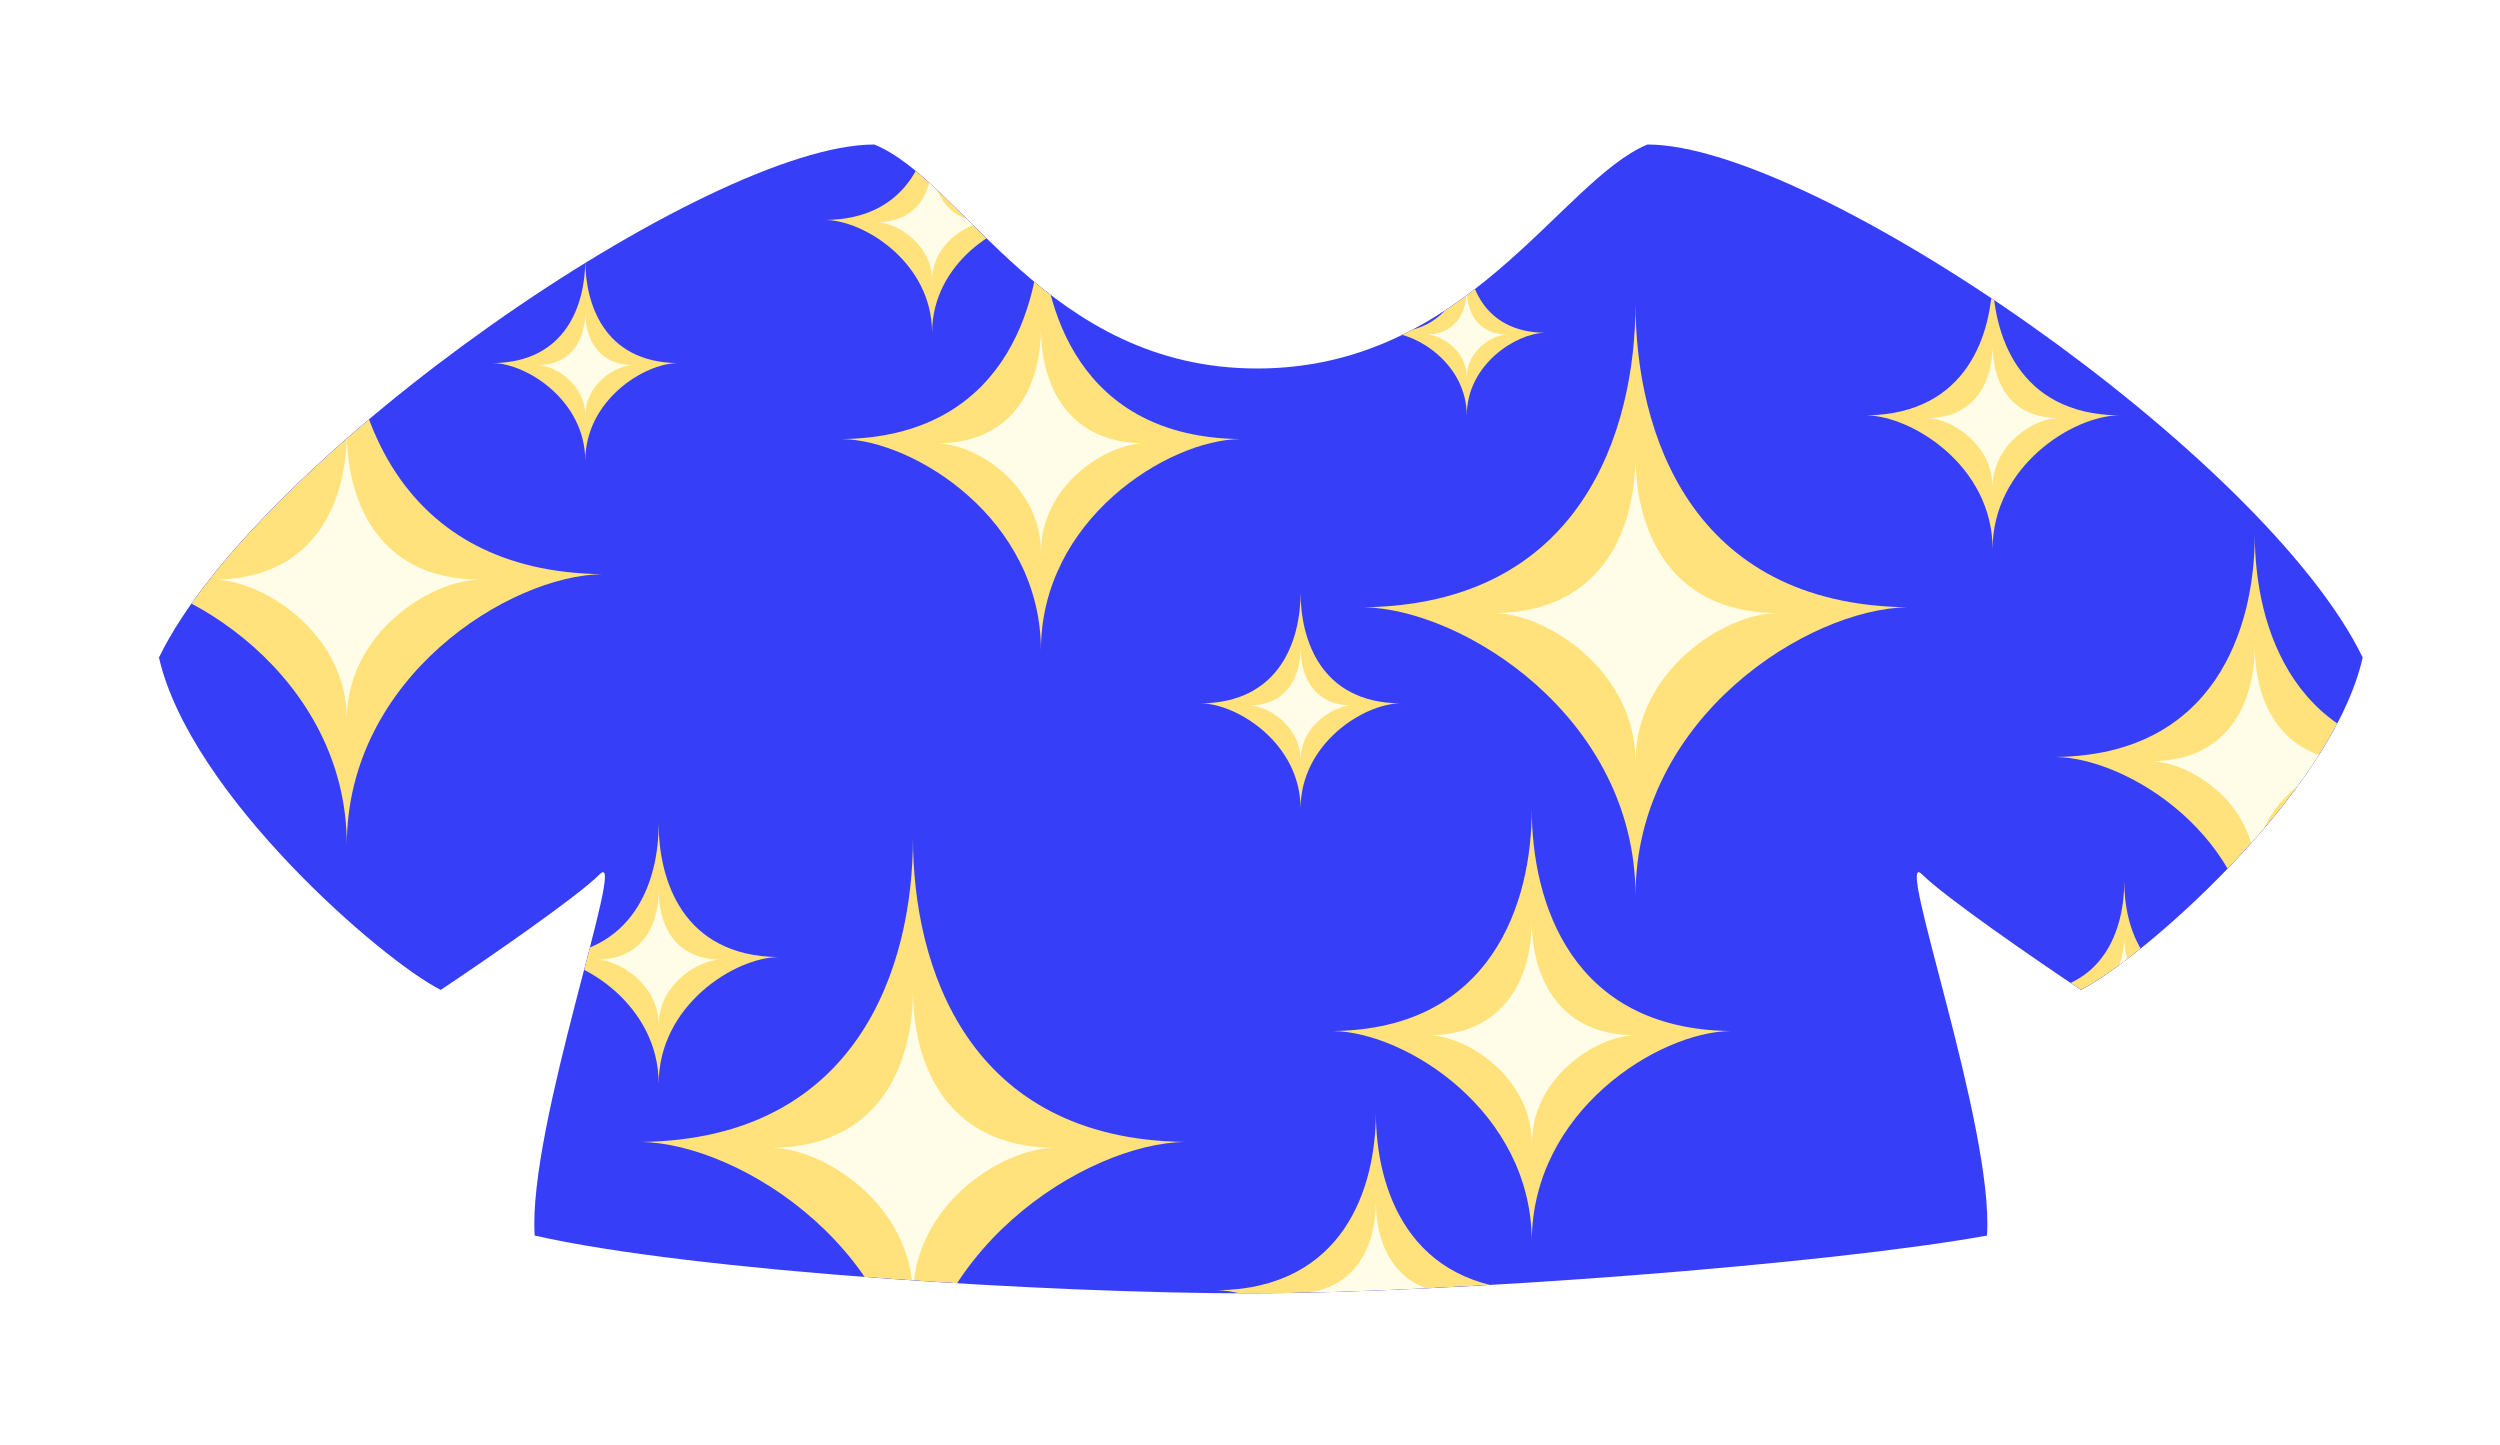 <svg width="173" height="100" viewBox="0 0 173 100" fill="none" xmlns="http://www.w3.org/2000/svg">
  <g clip-path="url(#clip0)" transform="translate(-20)">
    <rect width="213" height="163" fill="#373EF8" />
    <g filter="url(#filter0_d)">
      <path
        d="M101 77.023C101.117 77.025 101.236 77.026 101.355 77.026C101.238 77.023 101.12 77.022 101 77.023Z"
        fill="#FFE27B"
      />
      <path
        d="M82.177 56C82.177 64.867 78.401 76.838 63.355 77.023C70.165 77.113 82.177 84.603 82.177 97C82.177 84.603 94.19 77.113 101 77.023C85.954 76.838 82.177 64.867 82.177 56Z"
        fill="#FFE27B"
      />
      <path
        d="M91.913 77.431C91.974 77.432 92.035 77.433 92.097 77.433C92.036 77.431 91.975 77.431 91.913 77.431Z"
        fill="#FFFDE8"
      />
      <path
        d="M82.177 66.581C82.177 71.157 80.224 77.336 72.442 77.431C75.964 77.478 82.177 81.344 82.177 87.742C82.177 81.344 88.391 77.478 91.913 77.431C84.131 77.336 82.177 71.157 82.177 66.581Z"
        fill="#FFFDE8"
      />
    </g>
    <g filter="url(#filter1_d)">
      <path
        d="M165.61 26.743C165.664 26.743 165.719 26.744 165.774 26.744C165.72 26.742 165.665 26.742 165.61 26.743Z"
        fill="#FFE27B"
      />
      <path
        d="M156.887 17C156.887 21.109 155.137 26.657 148.165 26.743C151.32 26.784 156.887 30.255 156.887 36C156.887 30.255 162.454 26.784 165.61 26.743C158.637 26.657 156.887 21.109 156.887 17Z"
        fill="#FFE27B"
      />
      <path
        d="M161.399 26.932C161.427 26.932 161.455 26.932 161.484 26.932C161.456 26.931 161.427 26.931 161.399 26.932Z"
        fill="#FFFDE8"
      />
      <path
        d="M156.887 21.903C156.887 24.024 155.982 26.887 152.375 26.932C154.008 26.953 156.887 28.745 156.887 31.71C156.887 28.745 159.766 26.953 161.399 26.932C157.792 26.887 156.887 24.024 156.887 21.903Z"
        fill="#FFFDE8"
      />
    </g>
    <g filter="url(#filter2_d)">
      <path
        d="M138.741 69.348C138.827 69.349 138.913 69.349 139 69.349C138.915 69.347 138.828 69.347 138.741 69.348Z"
        fill="#FFE27B"
      />
      <path
        d="M125 54C125 60.473 122.243 69.212 111.259 69.348C116.231 69.413 125 74.881 125 83.931C125 74.881 133.769 69.413 138.741 69.348C127.757 69.212 125 60.473 125 54Z"
        fill="#FFE27B"
      />
      <path
        d="M132.107 69.645C132.152 69.646 132.196 69.646 132.241 69.646C132.197 69.645 132.153 69.645 132.107 69.645Z"
        fill="#FFFDE8"
      />
      <path
        d="M125 61.724C125 65.065 123.574 69.576 117.893 69.645C120.464 69.679 125 72.501 125 77.172C125 72.501 129.536 69.679 132.107 69.645C126.426 69.576 125 65.065 125 61.724Z"
        fill="#FFFDE8"
      />
    </g>
    <g filter="url(#filter3_d)">
      <path
        d="M151 40.023C151.117 40.025 151.236 40.026 151.355 40.026C151.238 40.023 151.12 40.022 151 40.023Z"
        fill="#FFE27B"
      />
      <path
        d="M132.177 19C132.177 27.866 128.401 39.838 113.355 40.023C120.165 40.113 132.177 47.603 132.177 60C132.177 47.603 144.19 40.113 151 40.023C135.954 39.838 132.177 27.866 132.177 19Z"
        fill="#FFE27B"
      />
      <path
        d="M141.913 40.431C141.974 40.432 142.035 40.433 142.097 40.433C142.036 40.431 141.975 40.431 141.913 40.431Z"
        fill="#FFFDE8"
      />
      <path
        d="M132.177 29.581C132.177 34.157 130.224 40.336 122.442 40.431C125.964 40.478 132.177 44.344 132.177 50.742C132.177 44.344 138.391 40.478 141.913 40.431C134.131 40.336 132.177 34.157 132.177 29.581Z"
        fill="#FFFDE8"
      />
    </g>
    <g filter="url(#filter4_d)">
      <path
        d="M115.87 46.674C115.913 46.674 115.957 46.675 116 46.675C115.957 46.673 115.914 46.673 115.87 46.674Z"
        fill="#FFE27B"
      />
      <path
        d="M109 39C109 42.236 107.622 46.606 102.13 46.674C104.615 46.706 109 49.441 109 53.965C109 49.441 113.385 46.706 115.87 46.674C110.378 46.606 109 42.236 109 39Z"
        fill="#FFE27B"
      />
      <path
        d="M112.554 46.823C112.576 46.823 112.598 46.823 112.621 46.823C112.599 46.823 112.576 46.822 112.554 46.823Z"
        fill="#FFFDE8"
      />
      <path
        d="M109 42.862C109 44.532 108.287 46.788 105.446 46.823C106.732 46.84 109 48.251 109 50.586C109 48.251 111.268 46.84 112.554 46.823C109.713 46.788 109 44.532 109 42.862Z"
        fill="#FFFDE8"
      />
    </g>
    <g filter="url(#filter5_d)">
      <path
        d="M172.87 66.674C172.913 66.674 172.957 66.675 173 66.675C172.957 66.674 172.914 66.673 172.87 66.674Z"
        fill="#FFE27B"
      />
      <path
        d="M166 59C166 62.236 164.622 66.606 159.13 66.674C161.615 66.707 166 69.441 166 73.966C166 69.441 170.385 66.707 172.87 66.674C167.378 66.606 166 62.236 166 59Z"
        fill="#FFE27B"
      />
      <path
        d="M169.554 66.823C169.576 66.823 169.598 66.823 169.621 66.823C169.599 66.823 169.576 66.822 169.554 66.823Z"
        fill="#FFFDE8"
      />
      <path
        d="M166 62.862C166 64.532 165.287 66.788 162.446 66.823C163.732 66.84 166 68.251 166 70.586C166 68.251 168.268 66.84 169.554 66.823C166.713 66.788 166 64.532 166 62.862Z"
        fill="#FFFDE8"
      />
    </g>
    <g filter="url(#filter6_d)">
      <path
        d="M125.898 21.029C125.932 21.03 125.966 21.03 126 21.03C125.967 21.029 125.933 21.029 125.898 21.029Z"
        fill="#FFE27B"
      />
      <path
        d="M120.5 15C120.5 17.543 119.417 20.976 115.102 21.029C117.055 21.055 120.5 23.203 120.5 26.759C120.5 23.203 123.945 21.055 125.898 21.029C121.583 20.976 120.5 17.543 120.5 15Z"
        fill="#FFE27B"
      />
      <path
        d="M123.292 21.146C123.31 21.147 123.327 21.147 123.345 21.147C123.328 21.146 123.31 21.146 123.292 21.146Z"
        fill="#FFFDE8"
      />
      <path
        d="M120.5 18.035C120.5 19.347 119.94 21.119 117.708 21.146C118.718 21.16 120.5 22.268 120.5 24.104C120.5 22.268 122.282 21.16 123.292 21.146C121.06 21.119 120.5 19.347 120.5 18.035Z"
        fill="#FFFDE8"
      />
    </g>
    <g filter="url(#filter7_d)">
      <path
        d="M125.212 87.289C125.281 87.29 125.35 87.29 125.419 87.29C125.351 87.288 125.282 87.288 125.212 87.289Z"
        fill="#FFE27B"
      />
      <path
        d="M114.21 75C114.21 80.183 112.002 87.18 103.208 87.289C107.188 87.341 114.21 91.719 114.21 98.966C114.21 91.719 121.231 87.341 125.212 87.289C116.417 87.18 114.21 80.183 114.21 75Z"
        fill="#FFE27B"
      />
      <path
        d="M119.9 87.527C119.936 87.528 119.972 87.528 120.008 87.528C119.973 87.527 119.937 87.527 119.9 87.527Z"
        fill="#FFFDE8"
      />
      <path
        d="M114.21 81.185C114.21 83.86 113.068 87.471 108.519 87.527C110.578 87.554 114.21 89.814 114.21 93.554C114.21 89.814 117.841 87.554 119.9 87.527C115.351 87.471 114.21 83.86 114.21 81.185Z"
        fill="#FFFDE8"
      />
    </g>
    <g filter="url(#filter8_d)">
      <path
        d="M60.667 37.733C60.777 37.734 60.888 37.735 61 37.735C60.89 37.732 60.779 37.731 60.667 37.733Z"
        fill="#FFE27B"
      />
      <path
        d="M43 18C43 26.322 39.456 37.559 25.333 37.733C31.725 37.817 43 44.847 43 56.483C43 44.847 54.275 37.817 60.667 37.733C46.544 37.559 43 26.322 43 18Z"
        fill="#FFE27B"
      />
      <path
        d="M52.138 38.116C52.195 38.116 52.253 38.117 52.31 38.117C52.254 38.115 52.196 38.115 52.138 38.116Z"
        fill="#FFFDE8"
      />
      <path
        d="M43 27.931C43 32.226 41.167 38.026 33.862 38.116C37.168 38.159 43 41.788 43 47.793C43 41.788 48.832 38.159 52.138 38.116C44.833 38.026 43 32.226 43 27.931Z"
        fill="#FFFDE8"
      />
    </g>
    <g filter="url(#filter9_d)">
      <path
        d="M65.88 23.126C65.919 23.126 65.96 23.126 66 23.126C65.96 23.125 65.92 23.125 65.88 23.126Z"
        fill="#FFE27B"
      />
      <path
        d="M59.5 16C59.5 19.005 58.22 23.063 53.12 23.126C55.429 23.156 59.5 25.695 59.5 29.897C59.5 25.695 63.571 23.156 65.88 23.126C60.78 23.063 59.5 19.005 59.5 16Z"
        fill="#FFE27B"
      />
      <path
        d="M62.8 23.264C62.82 23.264 62.841 23.264 62.862 23.264C62.842 23.264 62.821 23.264 62.8 23.264Z"
        fill="#FFFDE8"
      />
      <path
        d="M59.5 19.586C59.5 21.137 58.838 23.232 56.2 23.264C57.394 23.28 59.5 24.59 59.5 26.759C59.5 24.59 61.606 23.28 62.8 23.264C60.162 23.232 59.5 21.137 59.5 19.586Z"
        fill="#FFFDE8"
      />
    </g>
    <g filter="url(#filter10_d)">
      <path
        d="M72.844 64.23C72.896 64.23 72.948 64.231 73 64.231C72.949 64.229 72.897 64.229 72.844 64.23Z"
        fill="#FFE27B"
      />
      <path
        d="M64.581 55C64.581 58.893 62.923 64.148 56.317 64.23C59.307 64.269 64.581 67.558 64.581 73C64.581 67.558 69.854 64.269 72.844 64.23C66.239 64.148 64.581 58.893 64.581 55Z"
        fill="#FFE27B"
      />
      <path
        d="M68.855 64.409C68.882 64.409 68.909 64.409 68.936 64.409C68.909 64.409 68.882 64.409 68.855 64.409Z"
        fill="#FFFDE8"
      />
      <path
        d="M64.581 59.645C64.581 61.654 63.723 64.367 60.306 64.409C61.853 64.429 64.581 66.126 64.581 68.936C64.581 66.126 67.308 64.429 68.855 64.409C65.438 64.367 64.581 61.654 64.581 59.645Z"
        fill="#FFFDE8"
      />
    </g>
    <g filter="url(#filter11_d)">
      <path
        d="M104.805 28.383C104.891 28.384 104.977 28.385 105.065 28.385C104.979 28.382 104.892 28.382 104.805 28.383Z"
        fill="#FFE27B"
      />
      <path
        d="M91.032 13C91.032 19.488 88.269 28.247 77.26 28.383C82.243 28.448 91.032 33.929 91.032 43C91.032 33.929 99.822 28.448 104.805 28.383C93.795 28.247 91.032 19.488 91.032 13Z"
        fill="#FFE27B"
      />
      <path
        d="M98.156 28.682C98.2 28.682 98.245 28.682 98.29 28.682C98.246 28.681 98.201 28.681 98.156 28.682Z"
        fill="#FFFDE8"
      />
      <path
        d="M91.032 20.742C91.032 24.09 89.603 28.612 83.909 28.682C86.486 28.715 91.032 31.544 91.032 36.226C91.032 31.544 95.579 28.715 98.156 28.682C92.461 28.612 91.032 24.09 91.032 20.742Z"
        fill="#FFFDE8"
      />
    </g>
    <g filter="url(#filter12_d)">
      <path
        d="M188.805 50.383C188.891 50.384 188.977 50.385 189.065 50.385C188.979 50.382 188.892 50.382 188.805 50.383Z"
        fill="#FFE27B"
      />
      <path
        d="M175.032 35C175.032 41.488 172.269 50.247 161.26 50.383C166.243 50.449 175.032 55.929 175.032 65C175.032 55.929 183.822 50.449 188.805 50.383C177.795 50.247 175.032 41.488 175.032 35Z"
        fill="#FFE27B"
      />
      <path
        d="M182.156 50.682C182.2 50.682 182.245 50.682 182.29 50.682C182.246 50.681 182.201 50.681 182.156 50.682Z"
        fill="#FFFDE8"
      />
      <path
        d="M175.032 42.742C175.032 46.09 173.603 50.612 167.909 50.682C170.486 50.715 175.032 53.544 175.032 58.226C175.032 53.544 179.578 50.715 182.156 50.682C176.461 50.612 175.032 46.09 175.032 42.742Z"
        fill="#FFFDE8"
      />
    </g>
    <g filter="url(#filter13_d)">
      <path
        d="M90.861 13.222C90.907 13.223 90.953 13.223 91 13.223C90.954 13.222 90.908 13.221 90.861 13.222Z"
        fill="#FFE27B"
      />
      <path
        d="M83.5 5C83.5 8.468 82.023 13.149 76.139 13.222C78.802 13.257 83.5 16.186 83.5 21.035C83.5 16.186 88.198 13.257 90.861 13.222C84.977 13.149 83.5 8.468 83.5 5Z"
        fill="#FFE27B"
      />
      <path
        d="M87.307 13.382C87.331 13.382 87.355 13.382 87.379 13.382C87.356 13.381 87.332 13.381 87.307 13.382Z"
        fill="#FFFDE8"
      />
      <path
        d="M83.5 9.138C83.5 10.928 82.736 13.344 79.692 13.382C81.07 13.4 83.5 14.912 83.5 17.414C83.5 14.912 85.93 13.4 87.307 13.382C84.264 13.344 83.5 10.928 83.5 9.138Z"
        fill="#FFFDE8"
      />
    </g>
  </g>
  <defs>
    <clipPath id="clip0" x="31" y="10" width="153" height="80">
      <path
        d="M31 45.5C37.8 31.5 69 10 80.5 10C86.667 12.5 92.5 25.5 107 25.5C121.5 25.5 128 12.5 134 10C145.5 10 176.7 31.5 183.5 45.5C181.333 55 168 66.5 164 68.5C161 66.5 154.6 62.1 153 60.5C151 58.5 158 78 157.5 85.5C146.5 87.5 120.1 89.5 106.5 89.5C92.9 89.5 68 88 57 85.5C56.5 78 63.5 58.5 61.5 60.5C59.9 62.1 53.5 66.5 50.5 68.5C46.5 66.5 33.167 55 31 45.5Z"
      />
    </clipPath>
    <filter
      id="filter0_d"
      x="62.355"
      y="56"
      width="41.999"
      height="45"
      filterUnits="userSpaceOnUse"
      color-interpolation-filters="sRGB"
    >
      <feFlood flood-opacity="0" result="BackgroundImageFix" />
      <feColorMatrix
        in="SourceAlpha"
        type="matrix"
        values="0 0 0 0 0 0 0 0 0 0 0 0 0 0 0 0 0 0 127 0"
        result="hardAlpha"
      />
      <feOffset dx="1" dy="2" />
      <feGaussianBlur stdDeviation="1" />
      <feColorMatrix type="matrix" values="0 0 0 0 0.128 0 0 0 0 0.156 0 0 0 0 0.904 0 0 0 0.7 0" />
      <feBlend mode="normal" in2="BackgroundImageFix" result="effect1_dropShadow" />
      <feBlend mode="normal" in="SourceGraphic" in2="effect1_dropShadow" result="shape" />
    </filter>
    <filter
      id="filter1_d"
      x="147.165"
      y="17"
      width="21.61"
      height="23"
      filterUnits="userSpaceOnUse"
      color-interpolation-filters="sRGB"
    >
      <feFlood flood-opacity="0" result="BackgroundImageFix" />
      <feColorMatrix
        in="SourceAlpha"
        type="matrix"
        values="0 0 0 0 0 0 0 0 0 0 0 0 0 0 0 0 0 0 127 0"
        result="hardAlpha"
      />
      <feOffset dx="1" dy="2" />
      <feGaussianBlur stdDeviation="1" />
      <feColorMatrix type="matrix" values="0 0 0 0 0.128 0 0 0 0 0.156 0 0 0 0 0.904 0 0 0 0.7 0" />
      <feBlend mode="normal" in2="BackgroundImageFix" result="effect1_dropShadow" />
      <feBlend mode="normal" in="SourceGraphic" in2="effect1_dropShadow" result="shape" />
    </filter>
    <filter
      id="filter2_d"
      x="110.259"
      y="54"
      width="31.741"
      height="33.931"
      filterUnits="userSpaceOnUse"
      color-interpolation-filters="sRGB"
    >
      <feFlood flood-opacity="0" result="BackgroundImageFix" />
      <feColorMatrix
        in="SourceAlpha"
        type="matrix"
        values="0 0 0 0 0 0 0 0 0 0 0 0 0 0 0 0 0 0 127 0"
        result="hardAlpha"
      />
      <feOffset dx="1" dy="2" />
      <feGaussianBlur stdDeviation="1" />
      <feColorMatrix type="matrix" values="0 0 0 0 0.128 0 0 0 0 0.156 0 0 0 0 0.904 0 0 0 0.7 0" />
      <feBlend mode="normal" in2="BackgroundImageFix" result="effect1_dropShadow" />
      <feBlend mode="normal" in="SourceGraphic" in2="effect1_dropShadow" result="shape" />
    </filter>
    <filter
      id="filter3_d"
      x="112.355"
      y="19"
      width="41.999"
      height="45"
      filterUnits="userSpaceOnUse"
      color-interpolation-filters="sRGB"
    >
      <feFlood flood-opacity="0" result="BackgroundImageFix" />
      <feColorMatrix
        in="SourceAlpha"
        type="matrix"
        values="0 0 0 0 0 0 0 0 0 0 0 0 0 0 0 0 0 0 127 0"
        result="hardAlpha"
      />
      <feOffset dx="1" dy="2" />
      <feGaussianBlur stdDeviation="1" />
      <feColorMatrix type="matrix" values="0 0 0 0 0.128 0 0 0 0 0.156 0 0 0 0 0.904 0 0 0 0.7 0" />
      <feBlend mode="normal" in2="BackgroundImageFix" result="effect1_dropShadow" />
      <feBlend mode="normal" in="SourceGraphic" in2="effect1_dropShadow" result="shape" />
    </filter>
    <filter
      id="filter4_d"
      x="101.13"
      y="39"
      width="17.87"
      height="18.965"
      filterUnits="userSpaceOnUse"
      color-interpolation-filters="sRGB"
    >
      <feFlood flood-opacity="0" result="BackgroundImageFix" />
      <feColorMatrix
        in="SourceAlpha"
        type="matrix"
        values="0 0 0 0 0 0 0 0 0 0 0 0 0 0 0 0 0 0 127 0"
        result="hardAlpha"
      />
      <feOffset dx="1" dy="2" />
      <feGaussianBlur stdDeviation="1" />
      <feColorMatrix type="matrix" values="0 0 0 0 0.128 0 0 0 0 0.156 0 0 0 0 0.904 0 0 0 0.7 0" />
      <feBlend mode="normal" in2="BackgroundImageFix" result="effect1_dropShadow" />
      <feBlend mode="normal" in="SourceGraphic" in2="effect1_dropShadow" result="shape" />
    </filter>
    <filter
      id="filter5_d"
      x="158.13"
      y="59"
      width="17.87"
      height="18.965"
      filterUnits="userSpaceOnUse"
      color-interpolation-filters="sRGB"
    >
      <feFlood flood-opacity="0" result="BackgroundImageFix" />
      <feColorMatrix
        in="SourceAlpha"
        type="matrix"
        values="0 0 0 0 0 0 0 0 0 0 0 0 0 0 0 0 0 0 127 0"
        result="hardAlpha"
      />
      <feOffset dx="1" dy="2" />
      <feGaussianBlur stdDeviation="1" />
      <feColorMatrix type="matrix" values="0 0 0 0 0.128 0 0 0 0 0.156 0 0 0 0 0.904 0 0 0 0.7 0" />
      <feBlend mode="normal" in2="BackgroundImageFix" result="effect1_dropShadow" />
      <feBlend mode="normal" in="SourceGraphic" in2="effect1_dropShadow" result="shape" />
    </filter>
    <filter
      id="filter6_d"
      x="114.102"
      y="15"
      width="14.898"
      height="15.759"
      filterUnits="userSpaceOnUse"
      color-interpolation-filters="sRGB"
    >
      <feFlood flood-opacity="0" result="BackgroundImageFix" />
      <feColorMatrix
        in="SourceAlpha"
        type="matrix"
        values="0 0 0 0 0 0 0 0 0 0 0 0 0 0 0 0 0 0 127 0"
        result="hardAlpha"
      />
      <feOffset dx="1" dy="2" />
      <feGaussianBlur stdDeviation="1" />
      <feColorMatrix type="matrix" values="0 0 0 0 0.128 0 0 0 0 0.156 0 0 0 0 0.904 0 0 0 0.7 0" />
      <feBlend mode="normal" in2="BackgroundImageFix" result="effect1_dropShadow" />
      <feBlend mode="normal" in="SourceGraphic" in2="effect1_dropShadow" result="shape" />
    </filter>
    <filter
      id="filter7_d"
      x="102.208"
      y="75"
      width="26.212"
      height="27.966"
      filterUnits="userSpaceOnUse"
      color-interpolation-filters="sRGB"
    >
      <feFlood flood-opacity="0" result="BackgroundImageFix" />
      <feColorMatrix
        in="SourceAlpha"
        type="matrix"
        values="0 0 0 0 0 0 0 0 0 0 0 0 0 0 0 0 0 0 127 0"
        result="hardAlpha"
      />
      <feOffset dx="1" dy="2" />
      <feGaussianBlur stdDeviation="1" />
      <feColorMatrix type="matrix" values="0 0 0 0 0.128 0 0 0 0 0.156 0 0 0 0 0.904 0 0 0 0.7 0" />
      <feBlend mode="normal" in2="BackgroundImageFix" result="effect1_dropShadow" />
      <feBlend mode="normal" in="SourceGraphic" in2="effect1_dropShadow" result="shape" />
    </filter>
    <filter
      id="filter8_d"
      x="24.334"
      y="18"
      width="39.666"
      height="42.483"
      filterUnits="userSpaceOnUse"
      color-interpolation-filters="sRGB"
    >
      <feFlood flood-opacity="0" result="BackgroundImageFix" />
      <feColorMatrix
        in="SourceAlpha"
        type="matrix"
        values="0 0 0 0 0 0 0 0 0 0 0 0 0 0 0 0 0 0 127 0"
        result="hardAlpha"
      />
      <feOffset dx="1" dy="2" />
      <feGaussianBlur stdDeviation="1" />
      <feColorMatrix type="matrix" values="0 0 0 0 0.128 0 0 0 0 0.156 0 0 0 0 0.904 0 0 0 0.7 0" />
      <feBlend mode="normal" in2="BackgroundImageFix" result="effect1_dropShadow" />
      <feBlend mode="normal" in="SourceGraphic" in2="effect1_dropShadow" result="shape" />
    </filter>
    <filter
      id="filter9_d"
      x="52.12"
      y="16"
      width="16.88"
      height="17.896"
      filterUnits="userSpaceOnUse"
      color-interpolation-filters="sRGB"
    >
      <feFlood flood-opacity="0" result="BackgroundImageFix" />
      <feColorMatrix
        in="SourceAlpha"
        type="matrix"
        values="0 0 0 0 0 0 0 0 0 0 0 0 0 0 0 0 0 0 127 0"
        result="hardAlpha"
      />
      <feOffset dx="1" dy="2" />
      <feGaussianBlur stdDeviation="1" />
      <feColorMatrix type="matrix" values="0 0 0 0 0.128 0 0 0 0 0.156 0 0 0 0 0.904 0 0 0 0.7 0" />
      <feBlend mode="normal" in2="BackgroundImageFix" result="effect1_dropShadow" />
      <feBlend mode="normal" in="SourceGraphic" in2="effect1_dropShadow" result="shape" />
    </filter>
    <filter
      id="filter10_d"
      x="55.317"
      y="55"
      width="20.683"
      height="22"
      filterUnits="userSpaceOnUse"
      color-interpolation-filters="sRGB"
    >
      <feFlood flood-opacity="0" result="BackgroundImageFix" />
      <feColorMatrix
        in="SourceAlpha"
        type="matrix"
        values="0 0 0 0 0 0 0 0 0 0 0 0 0 0 0 0 0 0 127 0"
        result="hardAlpha"
      />
      <feOffset dx="1" dy="2" />
      <feGaussianBlur stdDeviation="1" />
      <feColorMatrix type="matrix" values="0 0 0 0 0.128 0 0 0 0 0.156 0 0 0 0 0.904 0 0 0 0.7 0" />
      <feBlend mode="normal" in2="BackgroundImageFix" result="effect1_dropShadow" />
      <feBlend mode="normal" in="SourceGraphic" in2="effect1_dropShadow" result="shape" />
    </filter>
    <filter
      id="filter11_d"
      x="76.26"
      y="13"
      width="31.804"
      height="34"
      filterUnits="userSpaceOnUse"
      color-interpolation-filters="sRGB"
    >
      <feFlood flood-opacity="0" result="BackgroundImageFix" />
      <feColorMatrix
        in="SourceAlpha"
        type="matrix"
        values="0 0 0 0 0 0 0 0 0 0 0 0 0 0 0 0 0 0 127 0"
        result="hardAlpha"
      />
      <feOffset dx="1" dy="2" />
      <feGaussianBlur stdDeviation="1" />
      <feColorMatrix type="matrix" values="0 0 0 0 0.128 0 0 0 0 0.156 0 0 0 0 0.904 0 0 0 0.7 0" />
      <feBlend mode="normal" in2="BackgroundImageFix" result="effect1_dropShadow" />
      <feBlend mode="normal" in="SourceGraphic" in2="effect1_dropShadow" result="shape" />
    </filter>
    <filter
      id="filter12_d"
      x="160.26"
      y="35"
      width="31.804"
      height="34"
      filterUnits="userSpaceOnUse"
      color-interpolation-filters="sRGB"
    >
      <feFlood flood-opacity="0" result="BackgroundImageFix" />
      <feColorMatrix
        in="SourceAlpha"
        type="matrix"
        values="0 0 0 0 0 0 0 0 0 0 0 0 0 0 0 0 0 0 127 0"
        result="hardAlpha"
      />
      <feOffset dx="1" dy="2" />
      <feGaussianBlur stdDeviation="1" />
      <feColorMatrix type="matrix" values="0 0 0 0 0.128 0 0 0 0 0.156 0 0 0 0 0.904 0 0 0 0.7 0" />
      <feBlend mode="normal" in2="BackgroundImageFix" result="effect1_dropShadow" />
      <feBlend mode="normal" in="SourceGraphic" in2="effect1_dropShadow" result="shape" />
    </filter>
    <filter
      id="filter13_d"
      x="75.139"
      y="5"
      width="18.861"
      height="20.035"
      filterUnits="userSpaceOnUse"
      color-interpolation-filters="sRGB"
    >
      <feFlood flood-opacity="0" result="BackgroundImageFix" />
      <feColorMatrix
        in="SourceAlpha"
        type="matrix"
        values="0 0 0 0 0 0 0 0 0 0 0 0 0 0 0 0 0 0 127 0"
        result="hardAlpha"
      />
      <feOffset dx="1" dy="2" />
      <feGaussianBlur stdDeviation="1" />
      <feColorMatrix type="matrix" values="0 0 0 0 0.128 0 0 0 0 0.156 0 0 0 0 0.904 0 0 0 0.7 0" />
      <feBlend mode="normal" in2="BackgroundImageFix" result="effect1_dropShadow" />
      <feBlend mode="normal" in="SourceGraphic" in2="effect1_dropShadow" result="shape" />
    </filter>
  </defs>
</svg>
